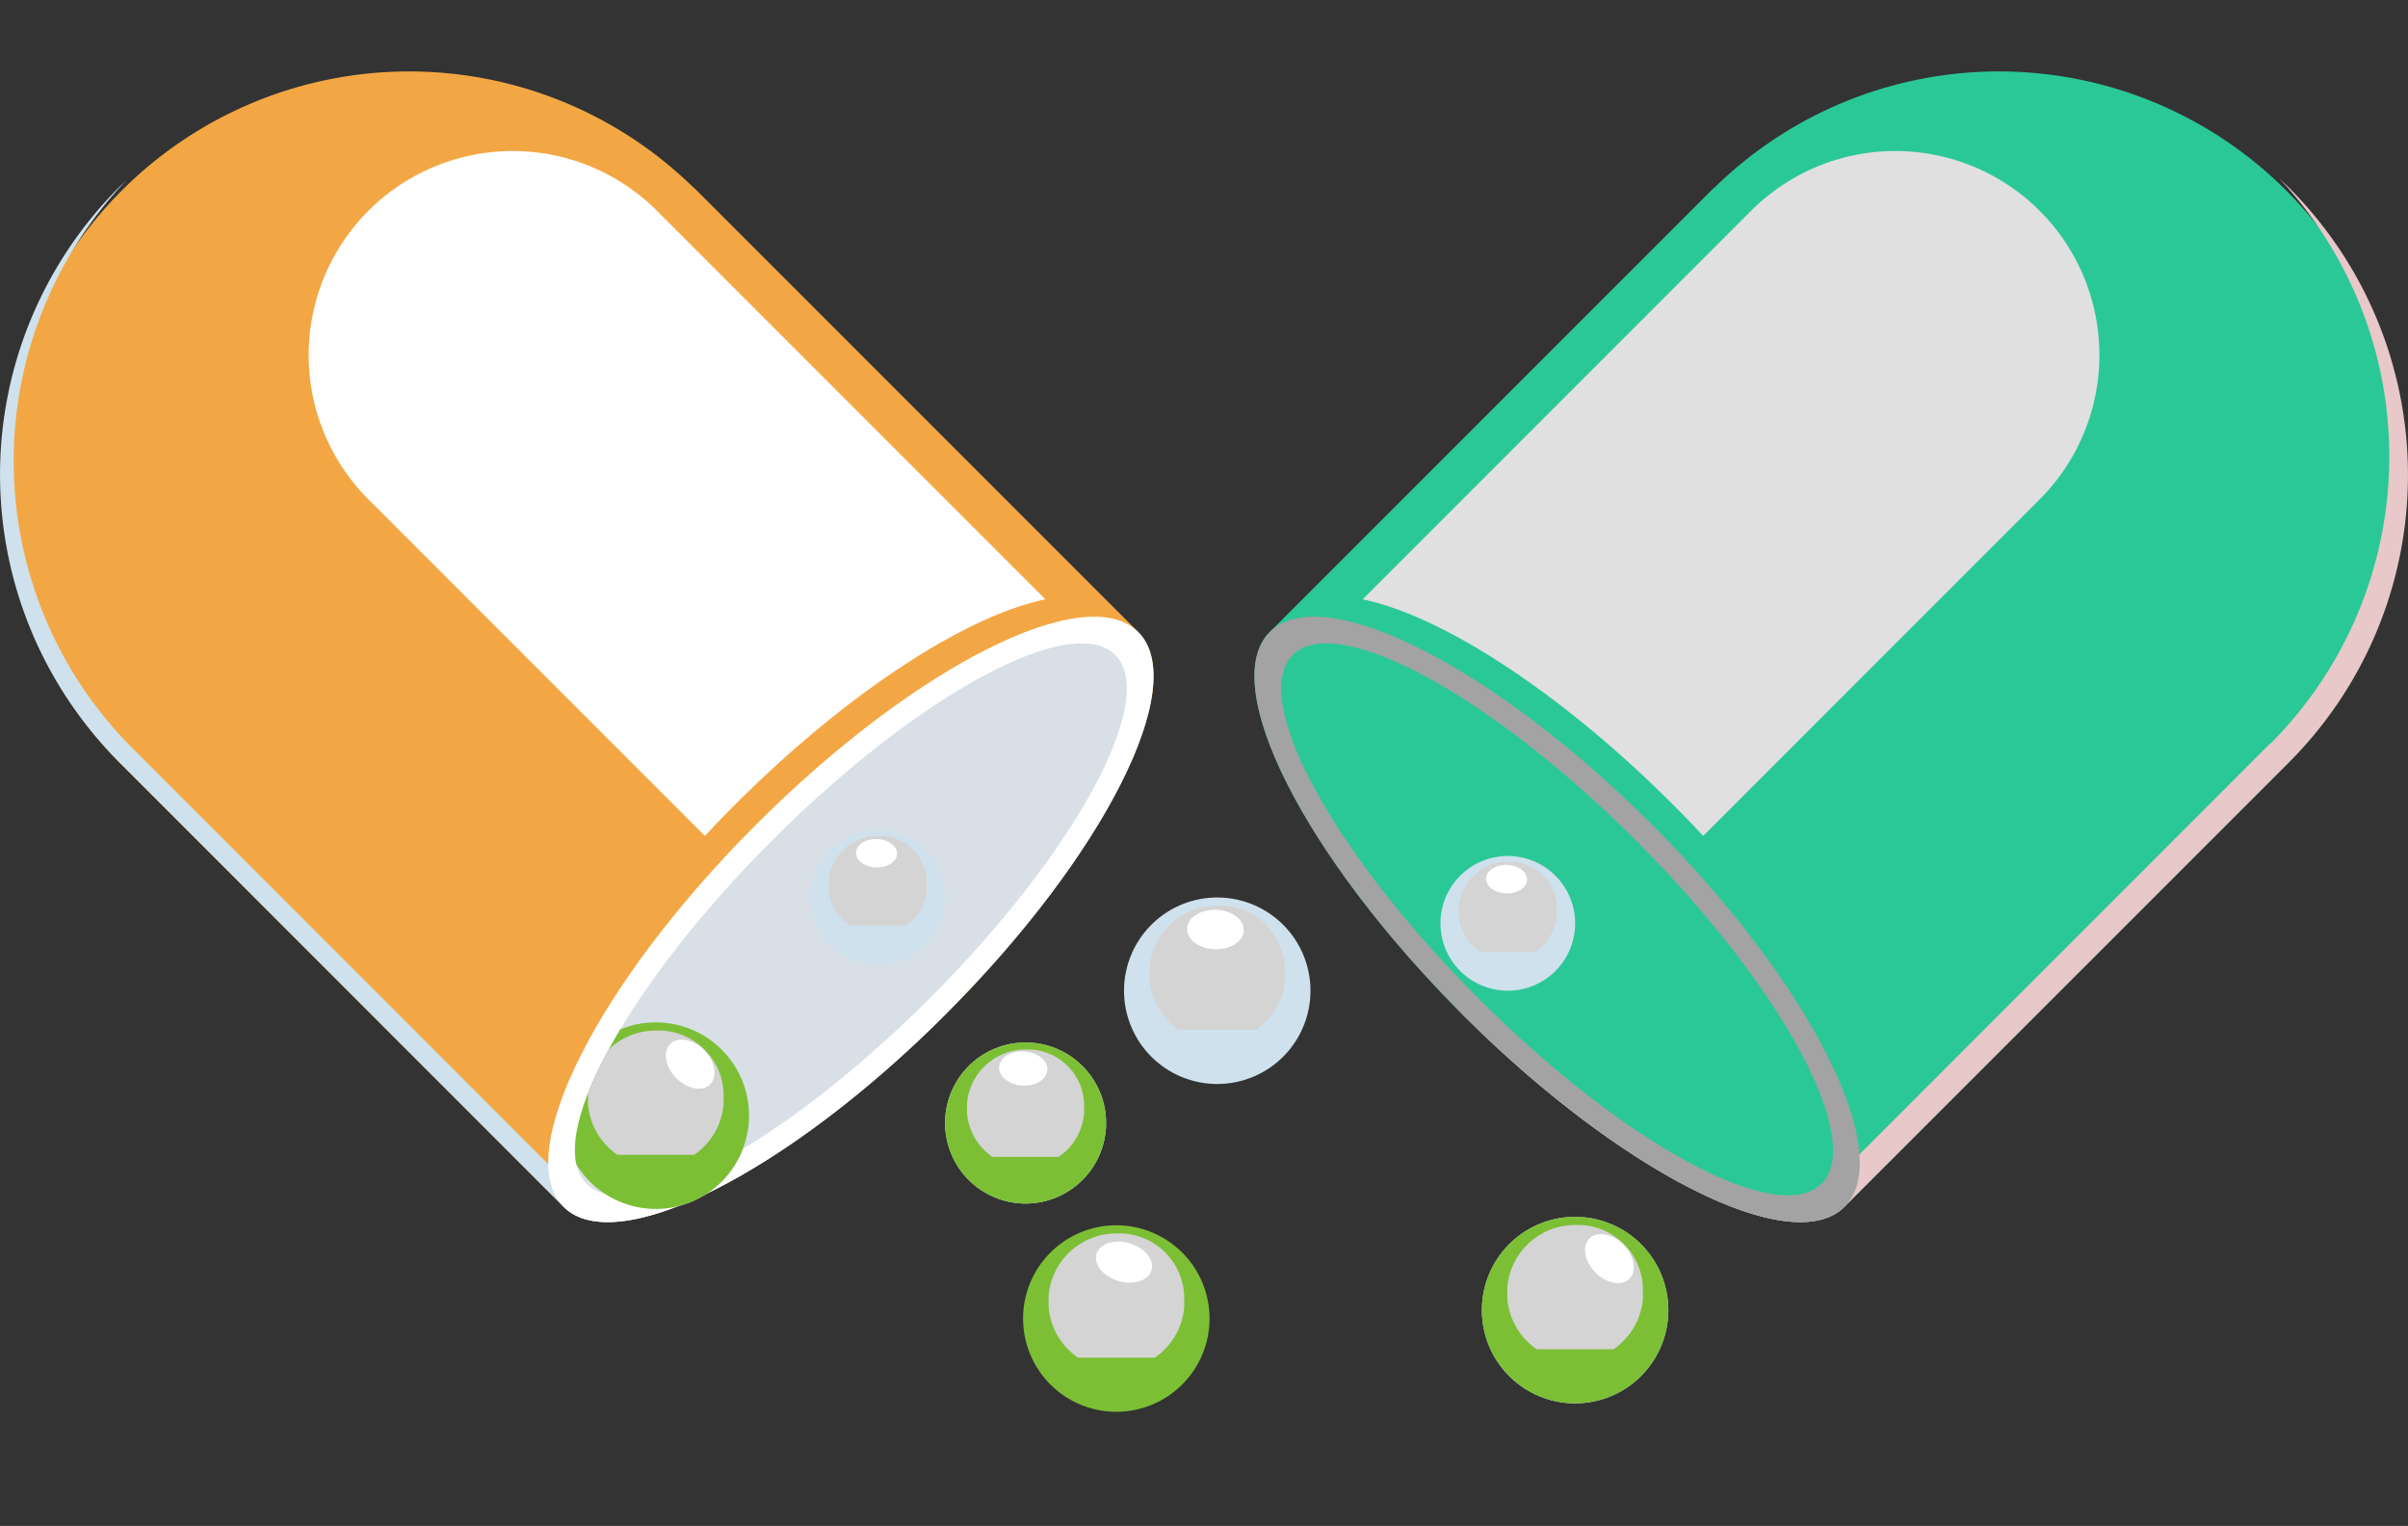 <svg id="Group_1109396" data-name="Group 1109396" xmlns="http://www.w3.org/2000/svg" xmlns:xlink="http://www.w3.org/1999/xlink" width="58.684" height="37.181" viewBox="0 0 58.684 37.181">
  <rect x="0" y="0" width="58.684" height="37.181" fill="#333333" stroke="none"/>
  <defs>
    <clipPath id="clip-path">
      <rect id="Rectangle_404502" data-name="Rectangle 404502" width="58.684" height="37.181" fill="none"/>
    </clipPath>
    <clipPath id="clip-path-3">
      <rect id="Rectangle_404487" data-name="Rectangle 404487" width="23.273" height="25.434" fill="none"/>
    </clipPath>
    <clipPath id="clip-path-4">
      <rect id="Rectangle_404488" data-name="Rectangle 404488" width="14.751" height="14.751" fill="none"/>
    </clipPath>
    <clipPath id="clip-path-5">
      <rect id="Rectangle_404489" data-name="Rectangle 404489" width="13.449" height="13.449" fill="#2bc897"/>
    </clipPath>
    <clipPath id="clip-path-6">
      <rect id="Rectangle_404490" data-name="Rectangle 404490" width="17.96" height="16.692" fill="none"/>
    </clipPath>
    <clipPath id="clip-path-7">
      <rect id="Rectangle_404491" data-name="Rectangle 404491" width="23.212" height="25.374" fill="none"/>
    </clipPath>
    <clipPath id="clip-path-8">
      <rect id="Rectangle_404492" data-name="Rectangle 404492" width="14.752" height="14.751" fill="none"/>
    </clipPath>
    <clipPath id="clip-path-9">
      <rect id="Rectangle_404493" data-name="Rectangle 404493" width="13.449" height="13.449" fill="none"/>
    </clipPath>
    <clipPath id="clip-path-11">
      <path id="Path_882908" data-name="Path 882908" d="M114.387,175.133c1.061,1.061,3.705,5.949,11.269-1.615l-6.749-6.749c-3.558,3.558-5.582,7.3-4.52,8.364" transform="translate(-114.105 -166.769)" fill="none"/>
    </clipPath>
    <clipPath id="clip-path-12">
      <rect id="Rectangle_404496" data-name="Rectangle 404496" width="3.304" height="3.028" fill="none"/>
    </clipPath>
    <clipPath id="clip-path-17">
      <rect id="Rectangle_404499-2" data-name="Rectangle 404499" width="2.387" height="2.187" fill="none"/>
    </clipPath>
    <clipPath id="clip-path-19">
      <rect id="Rectangle_404500" data-name="Rectangle 404500" width="2.853" height="2.615" fill="none"/>
    </clipPath>
  </defs>
  <g id="Group_1108836" data-name="Group 1108836" clip-path="url(#clip-path)">
    <g id="Group_1108816" data-name="Group 1108816">
      <g id="Group_1108815" data-name="Group 1108815" clip-path="url(#clip-path)">
        <path id="Path_882892" data-name="Path 882892" d="M260.152,16.457,249.318,27.29h0c-1.276,1.276.824,5.446,4.692,9.313s8.037,5.968,9.313,4.692h0l10.834-10.834a9.9,9.9,0,0,0-14-14" transform="translate(-218.373 -11.891)" fill="#2bc897"/>
        <g id="Group_1108793" data-name="Group 1108793" transform="translate(35.411 4.343)" style="mix-blend-mode: multiply;isolation: isolate">
          <g id="Group_1108792" data-name="Group 1108792">
            <g id="Group_1108791" data-name="Group 1108791" clip-path="url(#clip-path-3)">
              <path id="Path_882894" data-name="Path 882894" d="M308.269,49.14,297.436,59.974h0c-1.251,1.251-5.282-.744-9.083-4.466.075.077.149.153.226.23,3.867,3.867,8.037,5.968,9.313,4.692h0L308.725,49.6a9.9,9.9,0,0,0,0-14h0c-.076-.076-.155-.148-.233-.222a9.9,9.9,0,0,1-.222,13.771" transform="translate(-288.352 -35.369)" fill="#e8c8c8"/>
            </g>
          </g>
        </g>
        <g id="Group_1108796" data-name="Group 1108796" transform="translate(30.571 15.026)" style="mix-blend-mode: soft-light;isolation: isolate">
          <g id="Group_1108795" data-name="Group 1108795">
            <g id="Group_1108794" data-name="Group 1108794" clip-path="url(#clip-path-4)">
              <path id="Path_882895" data-name="Path 882895" d="M249.318,122.73h0c-1.276,1.276.824,5.446,4.692,9.313h0c3.867,3.867,8.037,5.968,9.313,4.692s-.824-5.446-4.692-9.313-8.037-5.968-9.313-4.692" transform="translate(-248.944 -122.356)" fill="#a3a3a3"/>
            </g>
          </g>
        </g>
        <g id="Group_1108799" data-name="Group 1108799" transform="translate(31.223 15.677)" style="mix-blend-mode: multiply;isolation: isolate">
          <g id="Group_1108798" data-name="Group 1108798">
            <g id="Group_1108797" data-name="Group 1108797" clip-path="url(#clip-path-5)">
              <path id="Path_882896" data-name="Path 882896" d="M254.53,127.943h0c-1.061,1.061.962,4.806,4.52,8.364s7.3,5.582,8.364,4.52-.962-4.806-4.52-8.364-7.3-5.582-8.364-4.52" transform="translate(-254.248 -127.661)" fill="#2bc897"/>
            </g>
          </g>
        </g>
        <g id="Group_1108802" data-name="Group 1108802" transform="translate(33.206 3.676)" style="mix-blend-mode: soft-light;isolation: isolate">
          <g id="Group_1108801" data-name="Group 1108801">
            <g id="Group_1108800" data-name="Group 1108800" clip-path="url(#clip-path-6)">
              <path id="Path_882897" data-name="Path 882897" d="M279.87,31.386,270.4,40.858c1.907.388,4.8,2.241,7.551,4.988q.386.386.748.776l8.2-8.2a4.972,4.972,0,0,0-7.032-7.032" transform="translate(-270.398 -29.93)" fill="#e0e0e0"/>
            </g>
          </g>
        </g>
        <path id="Path_882898" data-name="Path 882898" d="M16.905,16.457,27.739,27.29h0c1.276,1.276-.824,5.446-4.692,9.313h0c-3.867,3.867-8.037,5.968-9.313,4.692h0L2.9,30.461a9.9,9.9,0,0,1,14-14" transform="translate(0 -11.891)" fill="#f3a744"/>
        <g id="Group_1108805" data-name="Group 1108805" transform="translate(0 4.403)" style="mix-blend-mode: multiply;isolation: isolate">
          <g id="Group_1108804" data-name="Group 1108804">
            <g id="Group_1108803" data-name="Group 1108803" clip-path="url(#clip-path-7)">
              <path id="Path_882899" data-name="Path 882899" d="M14.068,60.522h0L3.234,49.688a9.9,9.9,0,0,1-.162-13.834c-.057.054-.115.106-.171.162a9.9,9.9,0,0,0,0,14L13.735,60.855h0c1.276,1.276,5.446-.825,9.313-4.692L23.213,56c-3.819,3.761-7.887,5.784-9.145,4.527" transform="translate(-0.001 -35.854)" fill="#cfe1ec"/>
            </g>
          </g>
        </g>
        <g id="Group_1108808" data-name="Group 1108808" transform="translate(13.361 15.026)" style="mix-blend-mode: soft-light;isolation: isolate">
          <g id="Group_1108807" data-name="Group 1108807">
            <g id="Group_1108806" data-name="Group 1108806" clip-path="url(#clip-path-8)">
              <path id="Path_882900" data-name="Path 882900" d="M123.178,122.73h0c1.276,1.276-.824,5.446-4.692,9.313h0c-3.867,3.867-8.037,5.968-9.313,4.692s.824-5.446,4.692-9.313,8.037-5.968,9.313-4.692" transform="translate(-108.8 -122.356)" fill="#fff"/>
            </g>
          </g>
        </g>
        <g id="Group_1108811" data-name="Group 1108811" transform="translate(14.013 15.677)" style="mix-blend-mode: multiply;isolation: isolate">
          <g id="Group_1108810" data-name="Group 1108810">
            <g id="Group_1108809" data-name="Group 1108809" clip-path="url(#clip-path-9)">
              <path id="Path_882901" data-name="Path 882901" d="M127.271,127.943h0c1.061,1.061-.963,4.806-4.52,8.364s-7.3,5.582-8.364,4.52.962-4.806,4.52-8.364,7.3-5.582,8.364-4.52" transform="translate(-114.105 -127.661)" fill="#d8dfe6"/>
            </g>
          </g>
        </g>
        <g id="Group_1108814" data-name="Group 1108814" transform="translate(7.518 3.676)" style="mix-blend-mode: soft-light;isolation: isolate">
          <g id="Group_1108813" data-name="Group 1108813">
            <g id="Group_1108812" data-name="Group 1108812" clip-path="url(#clip-path-6)">
              <path id="Path_882902" data-name="Path 882902" d="M69.709,31.386l9.472,9.472c-1.907.388-4.8,2.241-7.551,4.988h0q-.386.386-.748.776l-8.2-8.2a4.972,4.972,0,0,1,7.032-7.032" transform="translate(-61.221 -29.93)" fill="#fff"/>
            </g>
          </g>
        </g>
        <path id="Path_882903" data-name="Path 882903" d="M88.81,35.425c.042.622-.836,1.188-1.96,1.263s-2.069-.369-2.11-.991.836-1.188,1.96-1.263,2.069.369,2.111.991" transform="translate(-74.332 -30.198)" fill="#fff"/>
      </g>
    </g>
    <g id="Group_1108821" data-name="Group 1108821" transform="translate(14.012 20.48)">
      <g id="Group_1108820" data-name="Group 1108820" clip-path="url(#clip-path-11)">
        <path id="Path_882904" data-name="Path 882904" d="M116.193,205.125a2.272,2.272,0,1,1-2.272-2.272,2.272,2.272,0,0,1,2.272,2.272" transform="translate(-111.951 -198.422)" fill="#cfe1ec"/>
        <path id="Path_882905" data-name="Path 882905" d="M116.193,205.125a2.272,2.272,0,1,1-2.272-2.272,2.272,2.272,0,0,1,2.272,2.272" transform="translate(-111.951 -198.422)" fill="#7cbf35"/>
        <g id="Group_1108819" data-name="Group 1108819" transform="translate(0.318 4.63)" style="mix-blend-mode: soft-light;isolation: isolate">
          <g id="Group_1108818" data-name="Group 1108818">
            <g id="Group_1108817" data-name="Group 1108817" clip-path="url(#clip-path-12)">
              <path id="Path_882906" data-name="Path 882906" d="M120,205.983a1.658,1.658,0,1,1-1.652-1.514A1.588,1.588,0,0,1,120,205.983" transform="translate(-116.696 -204.469)" fill="#d4d4d4"/>
            </g>
          </g>
        </g>
        <path id="Path_882907" data-name="Path 882907" d="M133.206,207.363c-.194.182-.565.1-.829-.171s-.322-.647-.128-.829.565-.1.829.171.322.647.128.829" transform="translate(-129.92 -201.414)" fill="#fff"/>
      </g>
    </g>
    <g id="Group_1108835" data-name="Group 1108835">
      <g id="Group_1108834" data-name="Group 1108834" clip-path="url(#clip-path)">
        <path id="Path_882910" data-name="Path 882910" d="M188.4,263.882a2.272,2.272,0,1,1-2.272-2.272,2.272,2.272,0,0,1,2.272,2.272" transform="translate(-158.923 -231.755)" fill="#7cbf35"/>
        <g id="Group_1108824" data-name="Group 1108824" transform="translate(25.555 30.053)" style="mix-blend-mode: soft-light;isolation: isolate">
          <g id="Group_1108823" data-name="Group 1108823">
            <g id="Group_1108822" data-name="Group 1108822" clip-path="url(#clip-path-12)">
              <path id="Path_882911" data-name="Path 882911" d="M192.21,264.739a1.658,1.658,0,1,1-1.652-1.514,1.588,1.588,0,0,1,1.652,1.514" transform="translate(-188.906 -263.225)" fill="#d4d4d4"/>
            </g>
          </g>
        </g>
        <path id="Path_882912" data-name="Path 882912" d="M199.639,265.555c-.075.253-.436.371-.807.262s-.611-.4-.537-.656.436-.371.807-.262.611.4.537.656" transform="translate(-171.575 -234.605)" fill="#fff"/>
        <path id="Path_882913" data-name="Path 882913" d="M298.623,243.712a2.272,2.272,0,1,1-2.272-2.272,2.272,2.272,0,0,1,2.272,2.272" transform="translate(-257.965 -211.79)" fill="#cfe1ec"/>
        <path id="Path_882914" data-name="Path 882914" d="M298.623,243.712a2.272,2.272,0,1,1-2.272-2.272,2.272,2.272,0,0,1,2.272,2.272" transform="translate(-257.965 -211.79)" fill="#7cbf35"/>
        <g id="Group_1108827" data-name="Group 1108827" transform="translate(36.734 29.848)" style="mix-blend-mode: soft-light;isolation: isolate">
          <g id="Group_1108826" data-name="Group 1108826">
            <g id="Group_1108825" data-name="Group 1108825" clip-path="url(#clip-path-12)">
              <path id="Path_882915" data-name="Path 882915" d="M302.431,244.569a1.658,1.658,0,1,1-1.652-1.514,1.588,1.588,0,0,1,1.652,1.514" transform="translate(-299.127 -243.055)" fill="#d4d4d4"/>
            </g>
          </g>
        </g>
        <path id="Path_882916" data-name="Path 882916" d="M315.636,245.949c-.193.181-.565.1-.829-.171s-.322-.647-.128-.829.565-.1.829.171.322.647.128.829" transform="translate(-275.935 -214.781)" fill="#fff"/>
        <g id="Group_1108838" data-name="Group 1108838" transform="translate(27.393 21.868)">
          <path id="Path_882918" data-name="Path 882918" d="M244.849,225.665a2.272,2.272,0,1,1-2.272-2.272,2.272,2.272,0,0,1,2.272,2.272" transform="translate(-240.305 -223.393)" fill="#cfe1ec"/>
          <g id="Group_1108830" data-name="Group 1108830" transform="translate(0.622 0.198)" style="mix-blend-mode: soft-light;isolation: isolate">
            <g id="Group_1108829" data-name="Group 1108829">
              <g id="Group_1108828" data-name="Group 1108828" clip-path="url(#clip-path-12)">
                <path id="Path_882919" data-name="Path 882919" d="M248.657,226.522A1.658,1.658,0,1,1,247,225.008a1.588,1.588,0,0,1,1.652,1.514" transform="translate(-245.353 -225.008)" fill="#d4d4d4"/>
              </g>
            </g>
          </g>
          <path id="Path_882920" data-name="Path 882920" d="M254.2,226.347c-.014.265-.335.466-.717.45s-.68-.245-.666-.51.335-.466.717-.45.68.245.666.51" transform="translate(-251.28 -225.536)" fill="#fff"/>
        </g>
        <g id="Group_1108839" data-name="Group 1108839" transform="translate(35.104 20.857)">
          <path id="Path_882918-2" data-name="Path 882918" d="M243.588,225.034a1.641,1.641,0,1,1-1.641-1.641,1.641,1.641,0,0,1,1.641,1.641" transform="translate(-240.305 -223.393)" fill="#cfe1ec"/>
          <g id="Group_1108830-2" data-name="Group 1108830" transform="translate(0.449 0.143)" style="mix-blend-mode: soft-light;isolation: isolate">
            <g id="Group_1108829-2" data-name="Group 1108829">
              <g id="Group_1108828-2" data-name="Group 1108828" clip-path="url(#clip-path-17)">
                <path id="Path_882919-2" data-name="Path 882919" d="M247.74,226.1a1.2,1.2,0,1,1-1.193-1.094,1.147,1.147,0,0,1,1.193,1.094" transform="translate(-245.353 -225.008)" fill="#d4d4d4"/>
              </g>
            </g>
          </g>
          <path id="Path_882920-2" data-name="Path 882920" d="M253.818,226.205c-.01.191-.242.337-.518.325s-.491-.177-.481-.368.242-.337.518-.325.491.177.481.368" transform="translate(-251.707 -225.619)" fill="#fff"/>
        </g>
        <g id="Group_1108840" data-name="Group 1108840" transform="translate(19.75 20.226)">
          <path id="Path_882918-3" data-name="Path 882918" d="M243.588,225.034a1.641,1.641,0,1,1-1.641-1.641,1.641,1.641,0,0,1,1.641,1.641" transform="translate(-240.305 -223.393)" fill="#cfe1ec"/>
          <g id="Group_1108830-3" data-name="Group 1108830" transform="translate(0.449 0.143)" style="mix-blend-mode: soft-light;isolation: isolate">
            <g id="Group_1108829-3" data-name="Group 1108829">
              <g id="Group_1108828-3" data-name="Group 1108828" clip-path="url(#clip-path-17)">
                <path id="Path_882919-3" data-name="Path 882919" d="M247.74,226.1a1.2,1.2,0,1,1-1.193-1.094,1.147,1.147,0,0,1,1.193,1.094" transform="translate(-245.353 -225.008)" fill="#d4d4d4"/>
              </g>
            </g>
          </g>
          <path id="Path_882920-3" data-name="Path 882920" d="M253.818,226.205c-.01.191-.242.337-.518.325s-.491-.177-.481-.368.242-.337.518-.325.491.177.481.368" transform="translate(-251.707 -225.619)" fill="#fff"/>
        </g>
        <path id="Path_882921" data-name="Path 882921" d="M191.476,208.808a1.962,1.962,0,1,1-1.962-1.962,1.962,1.962,0,0,1,1.962,1.962" transform="translate(-164.52 -181.445)" fill="#cfe1ec"/>
        <path id="Path_882922" data-name="Path 882922" d="M191.476,208.808a1.962,1.962,0,1,1-1.962-1.962,1.962,1.962,0,0,1,1.962,1.962" transform="translate(-164.52 -181.445)" fill="#7cbf35"/>
        <g id="Group_1108833" data-name="Group 1108833" transform="translate(23.567 25.573)" style="mix-blend-mode: soft-light;isolation: isolate">
          <g id="Group_1108832" data-name="Group 1108832">
            <g id="Group_1108831" data-name="Group 1108831" clip-path="url(#clip-path-19)">
              <path id="Path_882923" data-name="Path 882923" d="M194.763,209.548a1.432,1.432,0,1,1-1.427-1.307,1.371,1.371,0,0,1,1.427,1.307" transform="translate(-191.91 -208.241)" fill="#d4d4d4"/>
            </g>
          </g>
        </g>
        <path id="Path_882924" data-name="Path 882924" d="M199.441,209.082c-.023.229-.305.393-.629.367s-.569-.233-.546-.462.305-.393.629-.367.569.233.546.462" transform="translate(-173.917 -182.999)" fill="#fff"/>
      </g>
    </g>
  </g>
</svg>
